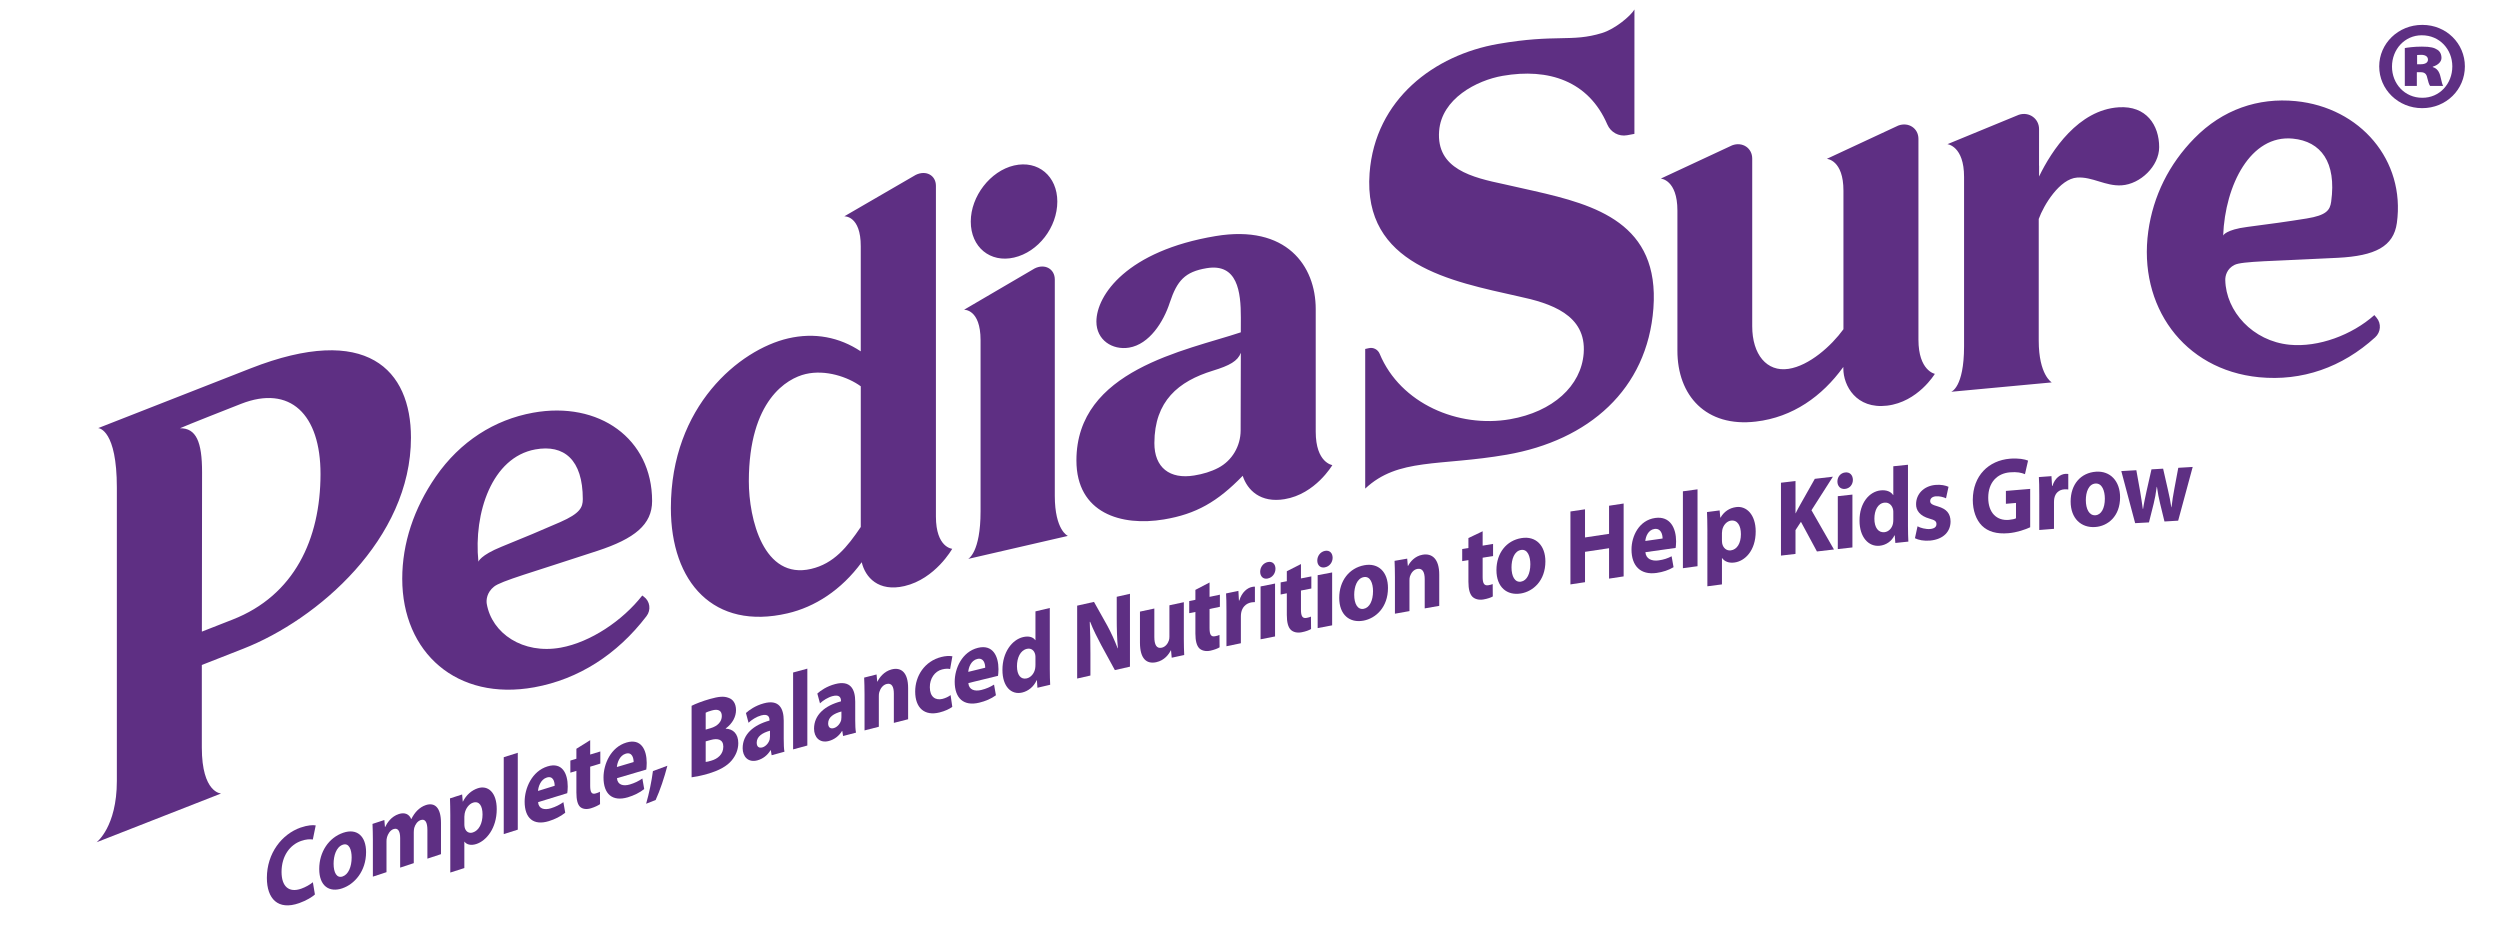 <?xml version="1.0" encoding="utf-8"?>
<!-- Generator: Adobe Illustrator 19.2.1, SVG Export Plug-In . SVG Version: 6.00 Build 0)  -->
<svg version="1.1" id="Layer_1" xmlns="http://www.w3.org/2000/svg" xmlns:xlink="http://www.w3.org/1999/xlink" x="0px" y="0px"
	 viewBox="0 0 214.247 81.199" style="enable-background:new 0 0 214.247 81.199;" xml:space="preserve">
<style type="text/css">
	.st0{fill-rule:evenodd;clip-rule:evenodd;fill:#5E2F83;}
</style>
<g>
	<g>
		<path class="st0" d="M103.657,49.918v1.232l0.886-0.186v1.039l-0.886,0.186v1.638
			c0,0.551,0.12,0.774,0.487,0.695c0.171-0.033,0.253-0.058,0.364-0.111l0.009,1.063
			c-0.153,0.1-0.455,0.215-0.794,0.29c-0.401,0.083-0.733-0.009-0.936-0.195
			c-0.227-0.223-0.343-0.636-0.343-1.274v-1.853l-0.529,0.107v-1.037l0.529-0.108v-0.852
			L103.657,49.918z"/>
		<path class="st0" d="M105.105,52.342c0-0.67-0.009-1.104-0.033-1.485l1.058-0.22l0.046,0.835
			l0.033-0.007c0.204-0.707,0.687-1.083,1.076-1.162c0.116-0.025,0.169-0.03,0.26-0.025v1.324
			c-0.1,0-0.195,0.004-0.334,0.028c-0.455,0.095-0.765,0.427-0.844,0.89
			c-0.016,0.095-0.025,0.198-0.025,0.318v2.287l-1.236,0.257V52.342z"/>
		<path class="st0" d="M108.641,49.58c-0.392,0.079-0.645-0.19-0.645-0.58
			c0-0.397,0.26-0.753,0.661-0.835c0.397-0.079,0.645,0.177,0.649,0.575
			c0,0.388-0.253,0.756-0.657,0.835L108.641,49.58z M108.029,54.787v-4.53l1.241-0.248v4.534
			L108.029,54.787z"/>
		<path class="st0" d="M111.491,48.338v1.232l0.889-0.172v1.037l-0.889,0.174v1.642
			c0,0.547,0.123,0.774,0.492,0.7c0.169-0.034,0.253-0.058,0.364-0.108l0.009,1.064
			c-0.153,0.095-0.455,0.211-0.798,0.276c-0.398,0.079-0.733-0.012-0.936-0.207
			c-0.23-0.223-0.343-0.638-0.343-1.278v-1.853l-0.529,0.103v-1.037l0.529-0.1v-0.856
			L111.491,48.338z"/>
		<path class="st0" d="M113.535,48.623c-0.389,0.074-0.645-0.193-0.645-0.583
			c0-0.397,0.265-0.753,0.661-0.832c0.401-0.074,0.645,0.187,0.654,0.584
			c0,0.389-0.253,0.749-0.661,0.828L113.535,48.623z M112.922,53.827v-4.534l1.241-0.235v4.533
			L112.922,53.827z"/>
		<path class="st0" d="M116.84,53.19c-1.167,0.214-2.069-0.489-2.069-1.953
			c0-1.464,0.852-2.556,2.143-2.797c1.216-0.227,2.034,0.575,2.034,1.948
			c0,1.651-1.037,2.602-2.101,2.801H116.84z M116.873,52.172c0.492-0.091,0.794-0.691,0.794-1.51
			c0-0.666-0.23-1.308-0.794-1.204c-0.587,0.107-0.819,0.835-0.819,1.514
			c0,0.77,0.29,1.299,0.81,1.204L116.873,52.172z"/>
		<path class="st0" d="M119.545,49.504c0-0.563-0.016-1.034-0.033-1.44l1.083-0.19l0.054,0.621l0.025-0.004
			c0.165-0.327,0.566-0.835,1.236-0.951c0.819-0.146,1.431,0.364,1.431,1.7v2.681l-1.245,0.218
			v-2.51c0-0.584-0.177-0.953-0.629-0.874c-0.343,0.062-0.545,0.369-0.636,0.642
			c-0.034,0.098-0.042,0.232-0.042,0.36v2.614l-1.245,0.223V49.504z"/>
		<path class="st0" d="M127.061,45.529v1.232l0.893-0.149v1.039l-0.893,0.144v1.642
			c0,0.547,0.123,0.779,0.492,0.716c0.174-0.03,0.253-0.054,0.369-0.1l0.009,1.063
			c-0.153,0.092-0.459,0.199-0.802,0.257c-0.401,0.067-0.737-0.033-0.944-0.232
			c-0.227-0.232-0.343-0.645-0.343-1.287v-1.852l-0.533,0.086v-1.039l0.533-0.086v-0.853
			L127.061,45.529z"/>
		<path class="st0" d="M130.321,50.862c-1.175,0.186-2.078-0.538-2.078-2.002
			c0-1.465,0.853-2.541,2.152-2.748c1.22-0.195,2.043,0.629,2.043,1.999
			c0,1.65-1.043,2.577-2.11,2.751H130.321z M130.354,49.844c0.492-0.079,0.794-0.675,0.794-1.489
			c0-0.666-0.227-1.315-0.794-1.225c-0.591,0.095-0.819,0.814-0.819,1.493
			c0,0.77,0.285,1.306,0.81,1.225L130.354,49.844z"/>
		<polygon class="st0" points="135.834,43.647 135.834,46.059 137.894,45.749 137.894,43.341 139.144,43.151 
			139.144,49.397 137.894,49.587 137.894,46.981 135.834,47.291 135.834,49.893 134.584,50.083 
			134.584,43.833 		"/>
		<path class="st0" d="M141.009,47.321c0.042,0.578,0.55,0.786,1.134,0.703
			c0.429-0.058,0.773-0.174,1.113-0.352l0.165,0.935c-0.413,0.253-0.914,0.415-1.456,0.493
			c-1.364,0.19-2.147-0.588-2.147-2.006c0-1.15,0.642-2.511,2.031-2.706
			c1.299-0.181,1.791,0.89,1.791,2.006c0,0.244-0.024,0.459-0.04,0.563L141.009,47.321z
			 M142.481,46.15c0-0.339-0.132-0.898-0.698-0.819c-0.534,0.079-0.749,0.654-0.782,1.03
			L142.481,46.15z"/>
		<polygon class="st0" points="144.223,42.104 145.476,41.935 145.476,48.524 144.223,48.694 		"/>
		<path class="st0" d="M146.32,45.396c0-0.591-0.016-1.091-0.033-1.513l1.083-0.141l0.058,0.621h0.018
			c0.297-0.514,0.761-0.832,1.343-0.907c0.881-0.116,1.672,0.645,1.672,2.092
			c0,1.647-0.932,2.549-1.829,2.66c-0.483,0.067-0.863-0.107-1.046-0.38h-0.016v2.254l-1.25,0.162
			V45.396z M147.569,46.303c0,0.111,0.009,0.202,0.025,0.294c0.082,0.367,0.372,0.615,0.731,0.571
			c0.547-0.071,0.869-0.621,0.869-1.391c0-0.724-0.29-1.232-0.852-1.162
			c-0.352,0.046-0.667,0.385-0.749,0.811c-0.016,0.079-0.025,0.169-0.025,0.256V46.303z"/>
		<path class="st0" d="M152.628,41.368l1.245-0.144v2.763l0.016-0.004
			c0.123-0.253,0.253-0.492,0.385-0.728l1.253-2.22l1.551-0.183l-1.837,2.876l1.927,3.363
			l-1.459,0.169l-1.37-2.54l-0.467,0.71v2.04l-1.245,0.144V41.368z"/>
		<path class="st0" d="M158.118,41.898c-0.398,0.046-0.654-0.244-0.654-0.633
			c0-0.397,0.265-0.733,0.67-0.777c0.404-0.046,0.649,0.235,0.657,0.633
			c0,0.388-0.253,0.731-0.666,0.777H158.118z M157.497,47.056v-4.534l1.253-0.137v4.53L157.497,47.056z"/>
		<path class="st0" d="M163.511,39.829v5.237c0,0.51,0.016,1.043,0.033,1.349l-1.116,0.116l-0.051-0.654
			l-0.024,0.004c-0.248,0.525-0.745,0.835-1.266,0.889c-0.96,0.1-1.728-0.74-1.728-2.147
			c-0.009-1.522,0.843-2.498,1.812-2.598c0.504-0.053,0.884,0.113,1.067,0.401l0.016-0.003v-2.465
			L163.511,39.829z M162.254,43.945c0-0.086,0-0.178-0.016-0.26c-0.074-0.373-0.348-0.649-0.737-0.609
			c-0.578,0.058-0.868,0.663-0.868,1.378c0,0.762,0.339,1.208,0.86,1.155
			c0.364-0.037,0.661-0.348,0.736-0.753c0.016-0.095,0.025-0.207,0.025-0.318V43.945z"/>
		<path class="st0" d="M164.33,45.103c0.232,0.137,0.712,0.265,1.083,0.232
			c0.38-0.037,0.538-0.19,0.538-0.422c0-0.232-0.123-0.339-0.587-0.464
			c-0.844-0.235-1.167-0.715-1.159-1.241c0-0.856,0.646-1.554,1.647-1.65
			c0.473-0.046,0.886,0.045,1.134,0.161l-0.215,0.985c-0.181-0.088-0.538-0.199-0.877-0.171
			c-0.306,0.03-0.48,0.187-0.48,0.41c0,0.211,0.158,0.318,0.654,0.455
			c0.77,0.224,1.083,0.629,1.092,1.287c0,0.852-0.587,1.531-1.746,1.642
			c-0.529,0.049-1-0.046-1.306-0.202L164.33,45.103z"/>
		<path class="st0" d="M173.985,45.186c-0.389,0.181-1.125,0.447-1.862,0.508
			c-1.021,0.088-1.758-0.14-2.271-0.64c-0.504-0.505-0.786-1.299-0.786-2.217
			c0.009-2.076,1.357-3.375,3.189-3.528c0.721-0.058,1.275,0.049,1.548,0.165l-0.266,1.162
			c-0.306-0.128-0.678-0.211-1.29-0.158c-1.055,0.088-1.858,0.823-1.858,2.177
			c0,1.294,0.728,1.985,1.767,1.898c0.281-0.025,0.513-0.079,0.612-0.137V43.101l-0.865,0.074v-1.104
			l2.081-0.174V45.186z"/>
		<path class="st0" d="M174.762,42.377c0-0.67-0.009-1.104-0.033-1.493l1.079-0.079l0.051,0.84
			l0.033-0.003c0.207-0.684,0.696-0.997,1.092-1.031c0.116-0.007,0.174-0.003,0.265,0.009v1.329
			c-0.1-0.013-0.199-0.025-0.339-0.013c-0.464,0.033-0.779,0.327-0.86,0.777
			c-0.016,0.095-0.025,0.199-0.025,0.32v2.287l-1.262,0.1V42.377z"/>
		<path class="st0" d="M179.549,45.165c-1.187,0.083-2.098-0.724-2.098-2.188
			c0-1.465,0.86-2.461,2.173-2.553c1.236-0.082,2.064,0.816,2.064,2.189
			c0,1.647-1.055,2.477-2.131,2.552H179.549z M179.581,44.156c0.496-0.037,0.802-0.603,0.802-1.419
			c0-0.666-0.232-1.336-0.802-1.299c-0.596,0.042-0.828,0.745-0.828,1.419
			c0,0.77,0.29,1.336,0.819,1.299H179.581z"/>
		<path class="st0" d="M183.081,40.297l0.331,1.844c0.074,0.459,0.156,0.956,0.223,1.47h0.025
			c0.074-0.514,0.198-1.043,0.29-1.489l0.429-1.899l0.997-0.058l0.406,1.783
			c0.116,0.513,0.223,1.005,0.297,1.522h0.016c0.058-0.513,0.141-1.039,0.241-1.563l0.339-1.816
			l1.236-0.074l-1.245,4.604l-1.174,0.07l-0.38-1.563c-0.108-0.438-0.183-0.84-0.265-1.403h-0.018
			c-0.074,0.571-0.156,1.002-0.26,1.428l-0.406,1.617l-1.183,0.065l-1.187-4.463L183.081,40.297z"/>
		<path class="st0" d="M207.121,7.363V6.188h0.331c0.331,0,0.496,0.144,0.559,0.476
			c0.083,0.311,0.144,0.58,0.248,0.7h1.116c-0.061-0.1-0.123-0.306-0.227-0.783
			c-0.103-0.459-0.309-0.724-0.661-0.831V5.712c0.434-0.125,0.745-0.413,0.745-0.745
			c0-0.331-0.144-0.58-0.352-0.703c-0.248-0.166-0.557-0.269-1.323-0.269
			c-0.684,0-1.241,0.082-1.468,0.123v3.244H207.121z M207.142,4.715l0.352-0.016
			c0.352,0,0.58,0.144,0.58,0.413c0,0.248-0.227,0.394-0.621,0.394h-0.311V4.715z M204.991,5.712
			c0-1.489,1.097-2.688,2.544-2.688h0.021c1.51,0,2.605,1.199,2.605,2.667
			c0,1.489-1.095,2.705-2.584,2.688C206.088,8.38,204.991,7.18,204.991,5.712 M211.237,5.691
			c0-1.965-1.593-3.558-3.639-3.558h-0.021c-2.048,0-3.682,1.593-3.682,3.558
			c0,1.981,1.635,3.578,3.682,3.578C209.644,9.27,211.237,7.672,211.237,5.691"/>
		<path class="st0" d="M45.796,58.899c3.785-0.688,7.103-2.813,9.609-6.097
			c0.406-0.526,0.303-1.278-0.23-1.667l-0.134-0.1c-1.696,2.168-4.451,4.008-6.986,4.467
			c-3.238,0.588-5.907-1.22-6.341-3.76c-0.053-0.334,0.004-0.972,0.624-1.468
			c0.605-0.487,3.202-1.199,8.861-3.066c3.189-1.046,4.686-2.254,4.686-4.272
			c0-5.344-4.553-8.591-10.208-7.566c-3.302,0.6-6.234,2.449-8.335,5.481
			c-1.874,2.718-2.871,5.717-2.871,8.741C34.47,55.928,39.153,60.106,45.796,58.899 M45.875,38.515
			c2.458-0.447,4.07,0.877,4.07,4.256c0,0.712-0.227,1.22-1.927,1.969
			c-1.593,0.698-3.115,1.336-5.026,2.109c-1.84,0.745-1.993,1.287-1.993,1.287
			C40.572,43.954,42.161,39.188,45.875,38.515 M91.516,45.927c0,0-1.116-0.464-1.121-3.43V23.958
			c0-0.915-0.853-1.387-1.721-0.956l-6.056,3.544c0,0,1.415-0.074,1.415,2.602v14.656
			c0.004,3.57-1.064,4.094-1.064,4.094L91.516,45.927z M18.947,68.003c0,0-1.651-0.042-1.651-3.934
			V56.988l3.562-1.398c6.369-2.495,14.361-9.402,14.361-18.085c0-5.808-3.769-9.844-13.745-5.935
			l-13.06,5.117h0.004c0.086,0.009,1.596,0.183,1.596,5.097v25.144c0,3.947-1.737,5.253-1.737,5.253
			L18.947,68.003z M17.317,40.475c0.004-2.614-0.508-3.797-1.895-3.773
			c0.456-0.214,4.534-1.819,5.246-2.097c4.186-1.638,6.808,0.886,6.8,6.032
			c-0.009,5.571-2.242,10.391-7.54,12.462l-2.627,1.03L17.317,40.475z M64.174,41.231
			c0.013-6.937,3.272-8.806,4.873-9.178c1.705-0.397,3.607,0.244,4.72,1.051v12.058
			c-1.158,1.716-2.303,3.139-4.261,3.593C65.449,49.703,64.171,44.492,64.174,41.231 M150.478,36.128
			c3.164-0.369,5.683-2.177,7.473-4.654l0.021-0.025v0.134c0,1.471,1.106,3.495,3.752,3.18
			c2.644-0.315,4.091-2.725,4.091-2.725s-1.407-0.262-1.407-2.929V11.9
			c0-0.911-0.856-1.468-1.733-1.138l-6.118,2.85c0,0,1.431,0.083,1.424,2.739v11.863
			c-1.043,1.439-2.933,3.127-4.703,3.396c-1.869,0.285-3.115-1.232-3.115-3.653V13.592
			c0.004-0.905-0.844-1.468-1.721-1.137l-6.114,2.85c0,0,1.424,0.086,1.424,2.737v11.996
			C143.743,33.902,146.204,36.636,150.478,36.128 M98.929,37.972c0.009-3.607,2.064-5.299,5.01-6.204
			c1.447-0.443,2.13-0.823,2.399-1.531l-0.016,6.441v0.211c-0.004,1.336-0.728,2.581-1.907,3.201
			c-0.629,0.331-1.332,0.538-2.073,0.658C100.244,41.094,98.924,40.065,98.929,37.972 M67.495,52.561
			c2.321-0.538,4.601-1.981,6.354-4.379c0.302,1.294,1.431,2.563,3.665,2.043
			c2.647-0.617,4.091-3.194,4.091-3.194s-1.398-0.095-1.398-2.764V15.925
			c0-0.907-0.856-1.369-1.733-0.935l-6.118,3.549c0,0,1.419-0.082,1.41,2.574v8.997
			c-1.823-1.213-3.954-1.639-6.23-1.109c-4.145,0.967-10.043,5.787-10.043,14.535
			C57.494,49.914,61.172,54.034,67.495,52.561 M203.551,28.906c0.48-0.438,0.542-1.175,0.12-1.676
			l-0.19-0.227c-1.916,1.705-4.794,2.783-7.271,2.54c-3.161-0.311-5.452-2.87-5.506-5.543
			c-0.009-0.346,0.132-0.972,0.794-1.299c0.646-0.322,3.214-0.314,8.861-0.608
			c3.18-0.165,4.769-0.96,5.05-2.986c0.74-5.366-3.139-9.896-8.665-10.441
			c-3.222-0.318-6.271,0.719-8.686,3.182c-2.168,2.204-3.534,4.943-3.954,7.979
			c-0.878,6.362,2.994,11.859,9.489,12.501C197.273,32.686,200.714,31.49,203.551,28.906 M99.748,44.515
			c2.755-0.459,4.592-1.513,6.751-3.739c0.392,1.217,1.517,2.349,3.59,2.002
			c2.644-0.438,4.091-2.92,4.091-2.92s-1.424-0.19-1.424-2.858V26.485
			c0-3.697-2.503-7.267-8.582-6.253c-7.575,1.262-10.209,5.047-10.214,7.325
			c-0.004,1.584,1.373,2.47,2.804,2.234c1.734-0.29,2.95-2.201,3.488-3.867
			c0.624-1.874,1.294-2.632,3.156-2.941c2.642-0.438,2.936,2.006,2.932,4.24l-0.004,1.257
			c-4.723,1.575-14.088,3.214-14.088,10.978C92.249,43.986,96.092,45.125,99.748,44.515 M196.495,11.88
			c2.403,0.235,3.751,2.011,3.284,5.402c-0.1,0.716-0.385,1.167-2.106,1.443
			c-1.617,0.262-3.152,0.473-5.075,0.721c-1.858,0.235-2.076,0.736-2.076,0.736
			C190.692,15.862,192.868,11.523,196.495,11.88 M86.905,22.071c2.072-0.476,3.706-2.593,3.706-4.799
			c0-2.162-1.635-3.57-3.711-3.09c-2.031,0.473-3.706,2.639-3.706,4.803
			C83.19,21.194,84.874,22.544,86.905,22.071 M175.833,32.772c0,0-1.116-0.638-1.116-3.578V18.766
			c0.422-1.178,1.795-3.454,3.296-3.549c1.299-0.086,2.428,0.753,3.806,0.666
			c1.605-0.103,3.219-1.647,3.219-3.272c0-1.886-1.101-3.57-3.467-3.416
			c-3.449,0.224-5.745,3.69-6.826,5.932l0.004-0.927l-0.007,0.004l0.003-3.14
			c0-0.905-0.856-1.513-1.733-1.228l-6.118,2.519c0,0,1.431,0.158,1.424,2.813v14.522
			c-0.004,3.541-1.104,3.885-1.104,3.885L175.833,32.772z M129.133,38.965
			c7.011-1.22,12.042-5.58,12.562-12.545c0.542-7.276-4.929-8.853-10.229-10.056l-2.544-0.571
			c-2.76-0.587-5.836-1.299-5.592-4.558c0.207-2.78,3.226-4.353,5.448-4.736
			c3.937-0.684,7.366,0.441,8.967,4.168c0.285,0.666,0.981,1.055,1.696,0.923l0.626-0.116
			l0.003-10.66c-0.318,0.55-1.67,1.684-2.783,2.018c-2.63,0.807-3.904,0.067-8.897,0.932
			c-5.464,0.947-10.544,4.736-11.019,11.073c-0.587,7.876,7.016,9.266,12.752,10.56
			c2.755,0.587,5.842,1.568,5.597,4.877c-0.211,2.8-2.642,5.017-6.308,5.654
			c-4.43,0.77-9.398-1.329-11.175-5.605c-0.15-0.367-0.538-0.575-0.923-0.487l-0.318,0.07v11.967
			C119.819,39.222,123.342,39.969,129.133,38.965"/>
		<path class="st0" d="M59.268,60.487c0.32-0.166,0.96-0.415,1.577-0.587
			c0.745-0.211,1.199-0.253,1.592-0.095c0.373,0.123,0.638,0.476,0.638,1.051
			c0,0.545-0.281,1.132-0.881,1.571v0.021c0.617,0.013,1.076,0.431,1.076,1.236
			c0,0.572-0.227,1.08-0.563,1.482c-0.392,0.471-1.046,0.865-2.118,1.167
			c-0.599,0.169-1.046,0.248-1.32,0.281V60.487z M60.477,62.526l0.401-0.116
			c0.645-0.181,0.981-0.583,0.981-1.046c0-0.471-0.311-0.633-0.86-0.476
			c-0.273,0.074-0.427,0.137-0.522,0.19V62.526z M60.477,65.297c0.12-0.009,0.265-0.046,0.471-0.107
			c0.551-0.153,1.039-0.542,1.039-1.201c0-0.632-0.487-0.745-1.092-0.571l-0.418,0.116V65.297z"/>
		<path class="st0" d="M67.165,63.345c0,0.426,0.013,0.84,0.062,1.076l-1.097,0.302l-0.074-0.434
			l-0.024,0.007c-0.257,0.431-0.658,0.737-1.122,0.865c-0.794,0.215-1.265-0.322-1.265-1.042
			c0-1.18,0.914-1.985,2.299-2.367v-0.053c0-0.244-0.111-0.554-0.715-0.388
			c-0.398,0.107-0.823,0.38-1.08,0.629l-0.223-0.837c0.273-0.251,0.807-0.632,1.522-0.826
			c1.308-0.36,1.716,0.418,1.716,1.485V63.345z M65.986,62.621
			c-0.641,0.178-1.137,0.487-1.137,1.025c0,0.364,0.207,0.48,0.479,0.406
			c0.299-0.083,0.554-0.38,0.633-0.691c0.016-0.079,0.025-0.165,0.025-0.248V62.621z"/>
		<polygon class="st0" points="67.968,57.633 69.188,57.301 69.188,63.89 67.968,64.222 		"/>
		<path class="st0" d="M73.291,61.71c0,0.427,0.016,0.837,0.067,1.076l-1.106,0.29l-0.07-0.434
			l-0.025,0.007c-0.256,0.426-0.657,0.728-1.125,0.853c-0.794,0.211-1.269-0.331-1.269-1.055
			c0-1.175,0.918-1.978,2.308-2.342v-0.056c0-0.241-0.116-0.554-0.716-0.394
			c-0.401,0.104-0.826,0.376-1.083,0.621l-0.227-0.84c0.273-0.248,0.811-0.626,1.526-0.811
			c1.312-0.348,1.721,0.434,1.721,1.501V61.71z M72.108,60.975
			c-0.641,0.169-1.137,0.476-1.137,1.014c0,0.364,0.207,0.484,0.479,0.41
			c0.299-0.079,0.554-0.377,0.638-0.688c0.012-0.077,0.021-0.161,0.021-0.244V60.975z"/>
		<path class="st0" d="M74.09,59.51c0-0.566-0.016-1.034-0.033-1.44l1.063-0.269l0.058,0.612
			l0.021-0.003c0.162-0.34,0.559-0.874,1.216-1.043c0.807-0.207,1.41,0.257,1.41,1.593v2.679
			l-1.223,0.311v-2.51c0-0.584-0.178-0.935-0.621-0.823c-0.334,0.086-0.538,0.406-0.624,0.691
			c-0.034,0.098-0.042,0.23-0.042,0.36v2.614l-1.225,0.314V59.51z"/>
		<path class="st0" d="M81.61,60.573c-0.215,0.174-0.629,0.369-1.097,0.484
			c-1.274,0.318-2.083-0.377-2.083-1.795c0-1.315,0.789-2.598,2.253-2.962
			c0.324-0.083,0.679-0.108,0.936-0.058L81.424,57.338c-0.146-0.04-0.36-0.049-0.684,0.03
			c-0.645,0.161-1.063,0.794-1.054,1.526c0,0.831,0.48,1.146,1.079,1.002
			c0.29-0.076,0.513-0.187,0.7-0.327L81.61,60.573z"/>
		<path class="st0" d="M82.988,58.538c0.037,0.575,0.536,0.733,1.112,0.591
			c0.418-0.103,0.758-0.253,1.088-0.459l0.162,0.914c-0.401,0.294-0.893,0.505-1.427,0.633
			c-1.34,0.327-2.106-0.376-2.106-1.791c0-1.15,0.629-2.572,1.993-2.908
			c1.275-0.311,1.758,0.712,1.758,1.832c0,0.245-0.024,0.459-0.04,0.568L82.988,58.538z
			 M84.431,57.223c0-0.343-0.128-0.886-0.687-0.749c-0.526,0.125-0.737,0.724-0.765,1.104L84.431,57.223z
			"/>
		<path class="st0" d="M89.966,52.103v5.237c0,0.508,0.016,1.042,0.033,1.343l-1.092,0.257l-0.046-0.645
			l-0.024,0.003c-0.244,0.559-0.728,0.932-1.236,1.051c-0.939,0.224-1.693-0.517-1.693-1.927
			c-0.007-1.517,0.823-2.602,1.77-2.825c0.493-0.116,0.865,0,1.043,0.265l0.016-0.004v-2.464
			L89.966,52.103z M88.737,56.375c0-0.083,0-0.174-0.016-0.257c-0.07-0.36-0.339-0.603-0.719-0.513
			c-0.568,0.132-0.849,0.774-0.849,1.486c0,0.761,0.331,1.165,0.84,1.046
			c0.355-0.083,0.649-0.431,0.719-0.849c0.016-0.095,0.025-0.211,0.025-0.322V56.375z"/>
		<path class="st0" d="M92.311,58.15V51.904l1.443-0.322l1.138,2.031c0.322,0.587,0.64,1.294,0.889,1.944
			l0.021-0.004c-0.074-0.811-0.1-1.647-0.1-2.593v-1.816l1.134-0.257v6.246l-1.294,0.294
			l-1.171-2.147c-0.322-0.603-0.687-1.32-0.947-1.993l-0.034,0.007
			c0.042,0.823,0.058,1.7,0.058,2.722v1.877L92.311,58.15z"/>
		<path class="st0" d="M101.452,54.687c0,0.591,0.016,1.071,0.033,1.447l-1.071,0.232l-0.058-0.629
			l-0.024,0.004c-0.153,0.314-0.531,0.856-1.245,1.009c-0.811,0.174-1.394-0.273-1.394-1.675v-2.66
			l1.232-0.265v2.436c0,0.663,0.187,1.018,0.626,0.923c0.343-0.07,0.545-0.385,0.62-0.621
			c0.033-0.091,0.046-0.198,0.046-0.318v-2.697l1.236-0.265V54.687z"/>
		<path class="st0" d="M26.988,76.656c-0.211,0.195-0.712,0.517-1.348,0.74
			c-1.825,0.645-2.769-0.38-2.769-2.159c0-2.122,1.287-3.751,2.887-4.314
			c0.617-0.215,1.088-0.232,1.299-0.186l-0.248,1.208c-0.235-0.037-0.575-0.03-1.005,0.123
			c-0.939,0.327-1.675,1.266-1.675,2.656c0,1.241,0.624,1.809,1.684,1.436
			c0.367-0.128,0.761-0.352,1-0.554L26.988,76.656z"/>
		<path class="st0" d="M29.342,76.127c-1.122,0.383-1.985-0.192-1.985-1.655s0.814-2.681,2.055-3.106
			c1.175-0.401,1.96,0.285,1.96,1.658c0,1.647-1,2.751-2.023,3.098L29.342,76.127z
			 M29.375,75.105c0.471-0.162,0.761-0.807,0.761-1.621c0-0.666-0.218-1.278-0.761-1.092
			c-0.566,0.195-0.786,0.956-0.786,1.63c0,0.768,0.273,1.262,0.777,1.088L29.375,75.105z"/>
		<path class="st0" d="M31.956,72.044c0-0.563-0.016-1.034-0.033-1.436l1.016-0.334l0.051,0.603
			l0.021-0.009c0.169-0.351,0.513-0.893,1.171-1.107c0.504-0.166,0.889,0.012,1.054,0.429
			l0.016-0.004c0.15-0.293,0.315-0.533,0.505-0.724c0.215-0.211,0.45-0.372,0.736-0.467
			c0.742-0.245,1.299,0.181,1.299,1.534v2.672l-1.165,0.385v-2.456c0-0.658-0.183-0.976-0.568-0.853
			c-0.285,0.095-0.476,0.382-0.562,0.679c-0.021,0.111-0.037,0.253-0.037,0.364v2.651l-1.167,0.385
			v-2.535c0-0.568-0.174-0.898-0.563-0.77c-0.306,0.1-0.487,0.438-0.559,0.682
			c-0.042,0.125-0.049,0.257-0.049,0.38v2.632l-1.167,0.383V72.044z"/>
		<path class="st0" d="M38.591,69.931c0-0.591-0.016-1.088-0.028-1.51l1.042-0.336l0.053,0.612
			l0.016-0.004c0.285-0.562,0.728-0.963,1.291-1.146c0.847-0.268,1.605,0.348,1.605,1.795
			c0,1.647-0.895,2.714-1.754,2.991c-0.468,0.149-0.832,0.042-1.006-0.199l-0.016,0.004v2.254
			l-1.204,0.385V69.931z M39.794,70.613c0,0.107,0.009,0.199,0.025,0.285
			c0.079,0.355,0.355,0.554,0.703,0.443c0.522-0.165,0.831-0.774,0.831-1.543
			c0-0.724-0.276-1.183-0.814-1.011c-0.343,0.108-0.64,0.501-0.719,0.944
			c-0.016,0.079-0.025,0.174-0.025,0.26V70.613z"/>
		<polygon class="st0" points="43.17,64.892 44.373,64.512 44.373,71.101 43.17,71.481 		"/>
		<path class="st0" d="M46.114,68.744c0.037,0.571,0.531,0.698,1.097,0.525
			c0.413-0.128,0.745-0.297,1.071-0.525l0.158,0.905c-0.398,0.32-0.881,0.559-1.407,0.721
			c-1.315,0.404-2.072-0.25-2.072-1.667c0-1.15,0.62-2.611,1.96-3.024
			c1.257-0.389,1.733,0.603,1.733,1.725c0,0.239-0.024,0.464-0.042,0.571L46.114,68.744z
			 M47.534,67.341c0-0.343-0.125-0.877-0.675-0.707c-0.517,0.158-0.724,0.77-0.752,1.15
			L47.534,67.341z"/>
		<path class="st0" d="M50.578,63.432v1.232l0.869-0.265V65.438l-0.869,0.265v1.638
			c0,0.547,0.12,0.762,0.476,0.654c0.169-0.049,0.248-0.082,0.36-0.144l0.009,1.063
			c-0.153,0.107-0.447,0.253-0.782,0.355c-0.389,0.12-0.716,0.058-0.914-0.111
			c-0.224-0.202-0.331-0.603-0.331-1.244v-1.853l-0.517,0.156v-1.037l0.517-0.158v-0.853L50.578,63.432
			z"/>
		<path class="st0" d="M52.874,66.691c0.042,0.572,0.533,0.704,1.1,0.538
			c0.413-0.123,0.749-0.285,1.076-0.513l0.158,0.906c-0.398,0.314-0.881,0.55-1.407,0.707
			c-1.324,0.388-2.081-0.278-2.081-1.696c0-1.15,0.621-2.602,1.969-3
			c1.257-0.372,1.733,0.626,1.733,1.746c0,0.244-0.021,0.464-0.037,0.571L52.874,66.691z
			 M54.301,65.306c0-0.343-0.128-0.881-0.678-0.716c-0.517,0.153-0.725,0.762-0.758,1.143
			L54.301,65.306z"/>
		<path class="st0" d="M55.372,68.88c0.257-0.898,0.471-1.923,0.583-2.8l1.238-0.456
			c-0.265,1.027-0.626,2.101-1.006,2.938L55.372,68.88z"/>
	</g>
</g>
</svg>
